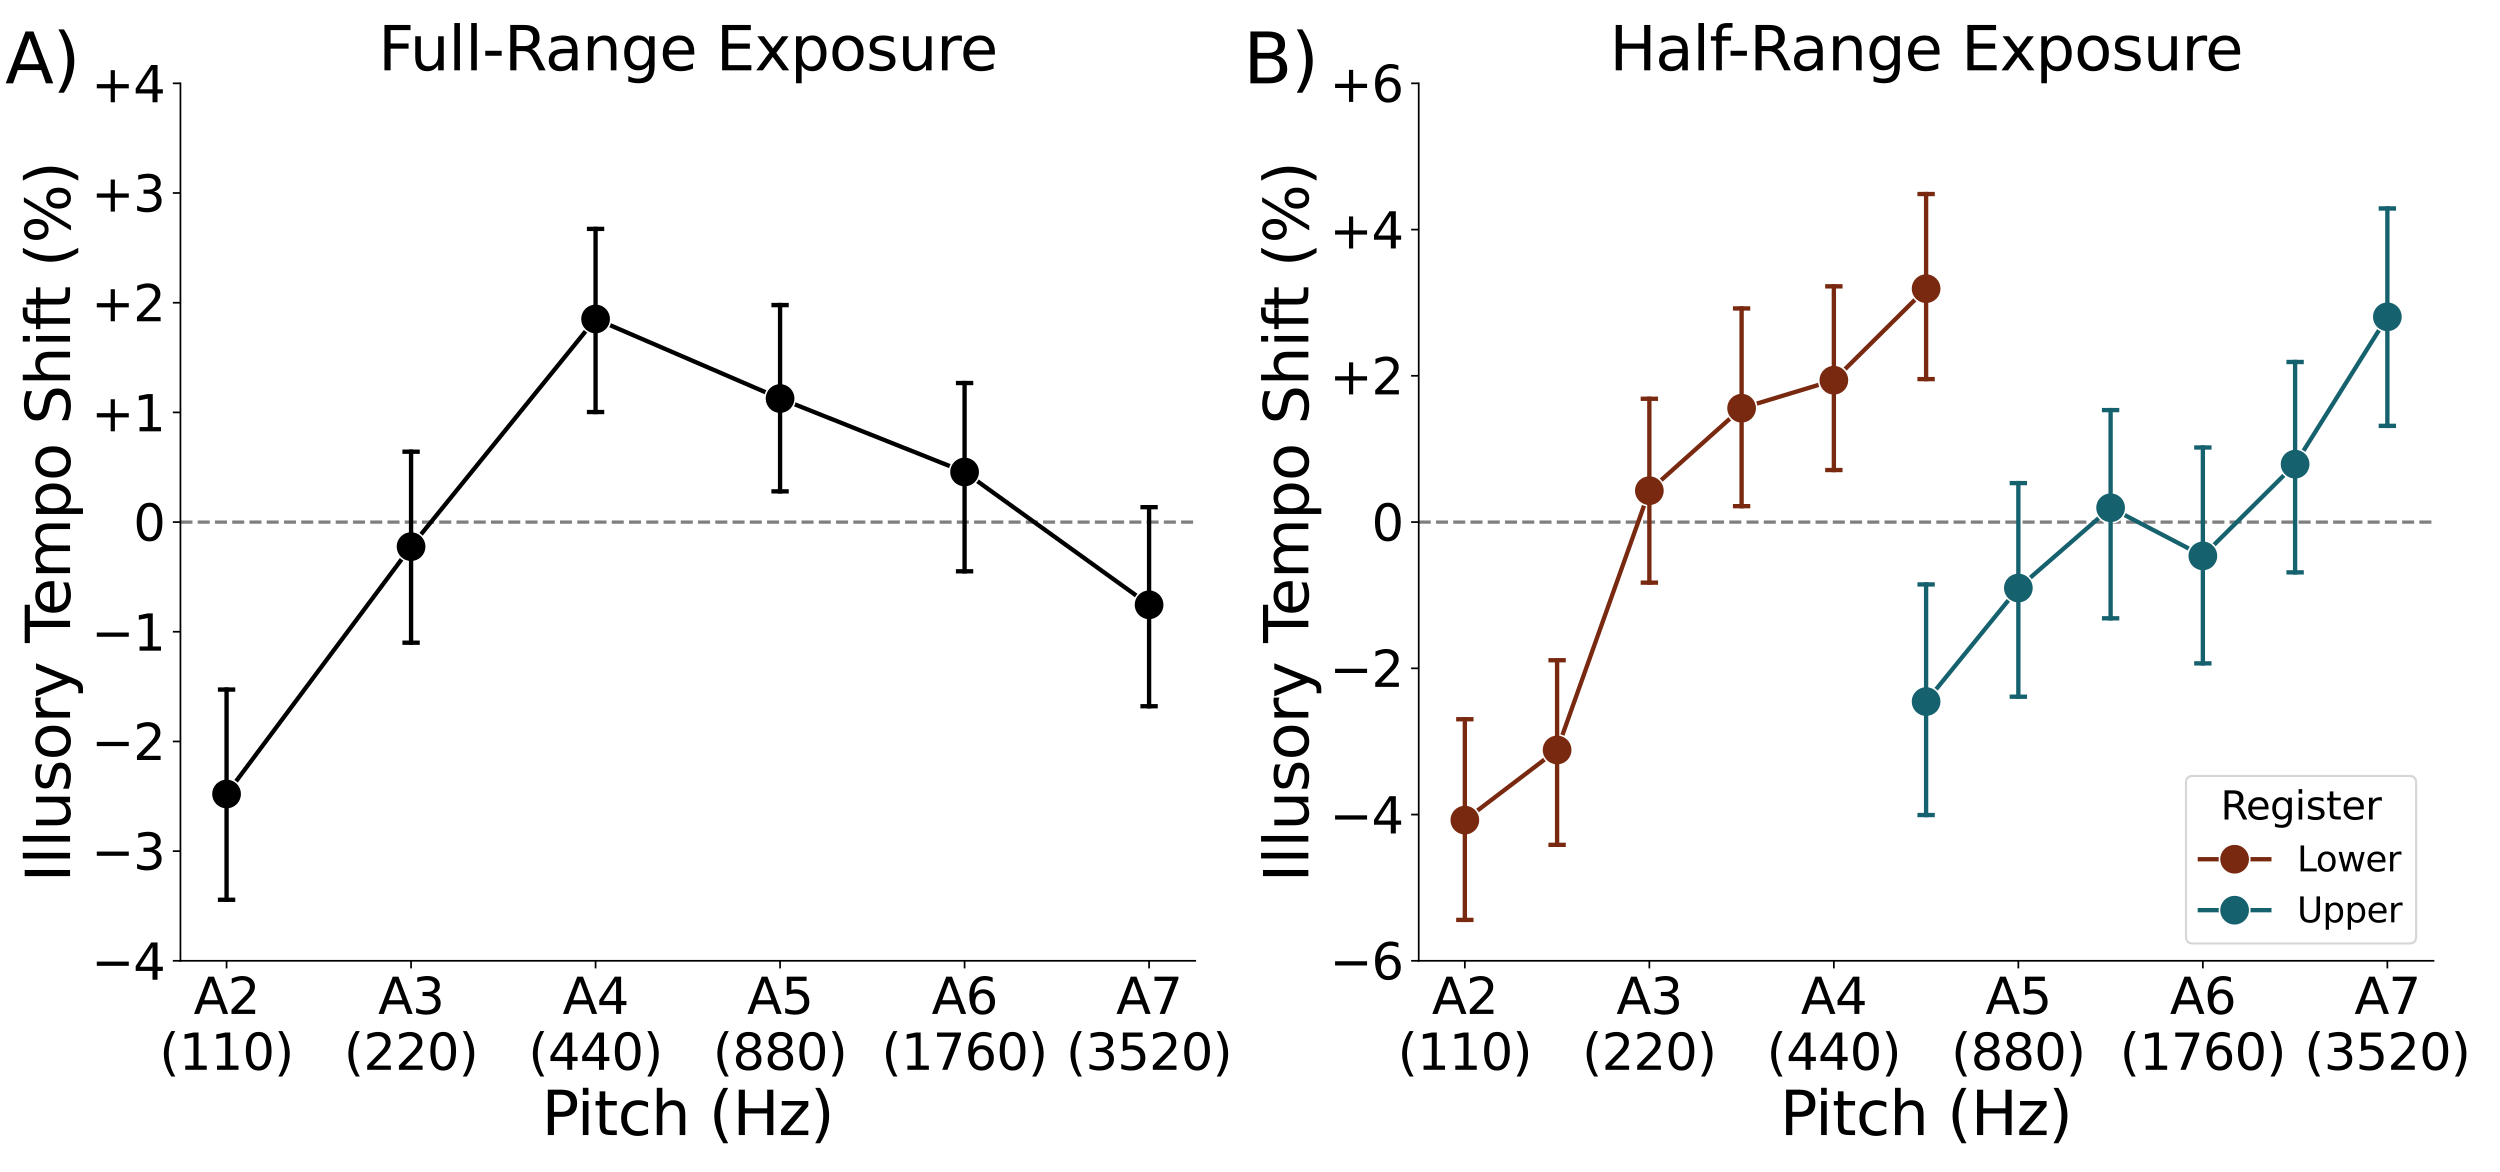 <?xml version="1.0" encoding="utf-8" standalone="no"?>
<!DOCTYPE svg PUBLIC "-//W3C//DTD SVG 1.1//EN"
  "http://www.w3.org/Graphics/SVG/1.1/DTD/svg11.dtd">
<svg xmlns:xlink="http://www.w3.org/1999/xlink" width="1152pt" height="540pt" viewBox="0 0 1152 540" xmlns="http://www.w3.org/2000/svg" version="1.1">
 <defs>
  <style type="text/css">*{stroke-linejoin: round; stroke-linecap: butt}</style>
 </defs>
 <g id="figure_1">
  <g id="patch_1">
   <path d="M 0 540 
L 1152 540 
L 1152 0 
L 0 0 
z
" style="fill: #ffffff"/>
  </g>
  <g id="axes_1">
   <g id="patch_2">
    <path d="M 83.147 442.744 
L 550.751 442.744 
L 550.751 38.4 
L 83.147 38.4 
z
" style="fill: #ffffff"/>
   </g>
   <g id="line2d_1">
    <path d="M 83.147 240.572 
L 550.751 240.572 
" clip-path="url(#p09d8bed362)" style="fill: none; stroke-dasharray: 5.55,2.4; stroke-dashoffset: 0; stroke: #000000; stroke-opacity: 0.5; stroke-width: 1.5"/>
   </g>
   <g id="matplotlib.axis_1">
    <g id="xtick_1">
     <g id="line2d_2">
      <defs>
       <path id="m16c28017d7" d="M 0 0 
L 0 3.5 
" style="stroke: #000000; stroke-width: 0.8"/>
      </defs>
      <g>
       <use xlink:href="#m16c28017d7" x="104.402" y="442.744" style="stroke: #000000; stroke-width: 0.8"/>
      </g>
     </g>
     <g id="text_1">
      <!-- A2 -->
      <g transform="translate(89.218 467.22) scale(0.23 -0.23)">
       <defs>
        <path id="DejaVuSans-41" d="M 2188 4044 
L 1331 1722 
L 3047 1722 
L 2188 4044 
z
M 1831 4666 
L 2547 4666 
L 4325 0 
L 3669 0 
L 3244 1197 
L 1141 1197 
L 716 0 
L 50 0 
L 1831 4666 
z
" transform="scale(0.016)"/>
        <path id="DejaVuSans-32" d="M 1228 531 
L 3431 531 
L 3431 0 
L 469 0 
L 469 531 
Q 828 903 1448 1529 
Q 2069 2156 2228 2338 
Q 2531 2678 2651 2914 
Q 2772 3150 2772 3378 
Q 2772 3750 2511 3984 
Q 2250 4219 1831 4219 
Q 1534 4219 1204 4116 
Q 875 4013 500 3803 
L 500 4441 
Q 881 4594 1212 4672 
Q 1544 4750 1819 4750 
Q 2544 4750 2975 4387 
Q 3406 4025 3406 3419 
Q 3406 3131 3298 2873 
Q 3191 2616 2906 2266 
Q 2828 2175 2409 1742 
Q 1991 1309 1228 531 
z
" transform="scale(0.016)"/>
       </defs>
       <use xlink:href="#DejaVuSans-41"/>
       <use xlink:href="#DejaVuSans-32" x="68.408"/>
      </g>
      <!-- (110) -->
      <g transform="translate(73.478 492.975) scale(0.23 -0.23)">
       <defs>
        <path id="DejaVuSans-28" d="M 1984 4856 
Q 1566 4138 1362 3434 
Q 1159 2731 1159 2009 
Q 1159 1288 1364 580 
Q 1569 -128 1984 -844 
L 1484 -844 
Q 1016 -109 783 600 
Q 550 1309 550 2009 
Q 550 2706 781 3412 
Q 1013 4119 1484 4856 
L 1984 4856 
z
" transform="scale(0.016)"/>
        <path id="DejaVuSans-31" d="M 794 531 
L 1825 531 
L 1825 4091 
L 703 3866 
L 703 4441 
L 1819 4666 
L 2450 4666 
L 2450 531 
L 3481 531 
L 3481 0 
L 794 0 
L 794 531 
z
" transform="scale(0.016)"/>
        <path id="DejaVuSans-30" d="M 2034 4250 
Q 1547 4250 1301 3770 
Q 1056 3291 1056 2328 
Q 1056 1369 1301 889 
Q 1547 409 2034 409 
Q 2525 409 2770 889 
Q 3016 1369 3016 2328 
Q 3016 3291 2770 3770 
Q 2525 4250 2034 4250 
z
M 2034 4750 
Q 2819 4750 3233 4129 
Q 3647 3509 3647 2328 
Q 3647 1150 3233 529 
Q 2819 -91 2034 -91 
Q 1250 -91 836 529 
Q 422 1150 422 2328 
Q 422 3509 836 4129 
Q 1250 4750 2034 4750 
z
" transform="scale(0.016)"/>
        <path id="DejaVuSans-29" d="M 513 4856 
L 1013 4856 
Q 1481 4119 1714 3412 
Q 1947 2706 1947 2009 
Q 1947 1309 1714 600 
Q 1481 -109 1013 -844 
L 513 -844 
Q 928 -128 1133 580 
Q 1338 1288 1338 2009 
Q 1338 2731 1133 3434 
Q 928 4138 513 4856 
z
" transform="scale(0.016)"/>
       </defs>
       <use xlink:href="#DejaVuSans-28"/>
       <use xlink:href="#DejaVuSans-31" x="39.014"/>
       <use xlink:href="#DejaVuSans-31" x="102.637"/>
       <use xlink:href="#DejaVuSans-30" x="166.26"/>
       <use xlink:href="#DejaVuSans-29" x="229.883"/>
      </g>
     </g>
    </g>
    <g id="xtick_2">
     <g id="line2d_3">
      <g>
       <use xlink:href="#m16c28017d7" x="189.421" y="442.744" style="stroke: #000000; stroke-width: 0.8"/>
      </g>
     </g>
     <g id="text_2">
      <!-- A3 -->
      <g transform="translate(174.237 467.22) scale(0.23 -0.23)">
       <defs>
        <path id="DejaVuSans-33" d="M 2597 2516 
Q 3050 2419 3304 2112 
Q 3559 1806 3559 1356 
Q 3559 666 3084 287 
Q 2609 -91 1734 -91 
Q 1441 -91 1130 -33 
Q 819 25 488 141 
L 488 750 
Q 750 597 1062 519 
Q 1375 441 1716 441 
Q 2309 441 2620 675 
Q 2931 909 2931 1356 
Q 2931 1769 2642 2001 
Q 2353 2234 1838 2234 
L 1294 2234 
L 1294 2753 
L 1863 2753 
Q 2328 2753 2575 2939 
Q 2822 3125 2822 3475 
Q 2822 3834 2567 4026 
Q 2313 4219 1838 4219 
Q 1578 4219 1281 4162 
Q 984 4106 628 3988 
L 628 4550 
Q 988 4650 1302 4700 
Q 1616 4750 1894 4750 
Q 2613 4750 3031 4423 
Q 3450 4097 3450 3541 
Q 3450 3153 3228 2886 
Q 3006 2619 2597 2516 
z
" transform="scale(0.016)"/>
       </defs>
       <use xlink:href="#DejaVuSans-41"/>
       <use xlink:href="#DejaVuSans-33" x="68.408"/>
      </g>
      <!-- (220) -->
      <g transform="translate(158.496 492.975) scale(0.23 -0.23)">
       <use xlink:href="#DejaVuSans-28"/>
       <use xlink:href="#DejaVuSans-32" x="39.014"/>
       <use xlink:href="#DejaVuSans-32" x="102.637"/>
       <use xlink:href="#DejaVuSans-30" x="166.26"/>
       <use xlink:href="#DejaVuSans-29" x="229.883"/>
      </g>
     </g>
    </g>
    <g id="xtick_3">
     <g id="line2d_4">
      <g>
       <use xlink:href="#m16c28017d7" x="274.44" y="442.744" style="stroke: #000000; stroke-width: 0.8"/>
      </g>
     </g>
     <g id="text_3">
      <!-- A4 -->
      <g transform="translate(259.256 467.22) scale(0.23 -0.23)">
       <defs>
        <path id="DejaVuSans-34" d="M 2419 4116 
L 825 1625 
L 2419 1625 
L 2419 4116 
z
M 2253 4666 
L 3047 4666 
L 3047 1625 
L 3713 1625 
L 3713 1100 
L 3047 1100 
L 3047 0 
L 2419 0 
L 2419 1100 
L 313 1100 
L 313 1709 
L 2253 4666 
z
" transform="scale(0.016)"/>
       </defs>
       <use xlink:href="#DejaVuSans-41"/>
       <use xlink:href="#DejaVuSans-34" x="68.408"/>
      </g>
      <!-- (440) -->
      <g transform="translate(243.515 492.975) scale(0.23 -0.23)">
       <use xlink:href="#DejaVuSans-28"/>
       <use xlink:href="#DejaVuSans-34" x="39.014"/>
       <use xlink:href="#DejaVuSans-34" x="102.637"/>
       <use xlink:href="#DejaVuSans-30" x="166.26"/>
       <use xlink:href="#DejaVuSans-29" x="229.883"/>
      </g>
     </g>
    </g>
    <g id="xtick_4">
     <g id="line2d_5">
      <g>
       <use xlink:href="#m16c28017d7" x="359.459" y="442.744" style="stroke: #000000; stroke-width: 0.8"/>
      </g>
     </g>
     <g id="text_4">
      <!-- A5 -->
      <g transform="translate(344.275 467.22) scale(0.23 -0.23)">
       <defs>
        <path id="DejaVuSans-35" d="M 691 4666 
L 3169 4666 
L 3169 4134 
L 1269 4134 
L 1269 2991 
Q 1406 3038 1543 3061 
Q 1681 3084 1819 3084 
Q 2600 3084 3056 2656 
Q 3513 2228 3513 1497 
Q 3513 744 3044 326 
Q 2575 -91 1722 -91 
Q 1428 -91 1123 -41 
Q 819 9 494 109 
L 494 744 
Q 775 591 1075 516 
Q 1375 441 1709 441 
Q 2250 441 2565 725 
Q 2881 1009 2881 1497 
Q 2881 1984 2565 2268 
Q 2250 2553 1709 2553 
Q 1456 2553 1204 2497 
Q 953 2441 691 2322 
L 691 4666 
z
" transform="scale(0.016)"/>
       </defs>
       <use xlink:href="#DejaVuSans-41"/>
       <use xlink:href="#DejaVuSans-35" x="68.408"/>
      </g>
      <!-- (880) -->
      <g transform="translate(328.534 492.975) scale(0.23 -0.23)">
       <defs>
        <path id="DejaVuSans-38" d="M 2034 2216 
Q 1584 2216 1326 1975 
Q 1069 1734 1069 1313 
Q 1069 891 1326 650 
Q 1584 409 2034 409 
Q 2484 409 2743 651 
Q 3003 894 3003 1313 
Q 3003 1734 2745 1975 
Q 2488 2216 2034 2216 
z
M 1403 2484 
Q 997 2584 770 2862 
Q 544 3141 544 3541 
Q 544 4100 942 4425 
Q 1341 4750 2034 4750 
Q 2731 4750 3128 4425 
Q 3525 4100 3525 3541 
Q 3525 3141 3298 2862 
Q 3072 2584 2669 2484 
Q 3125 2378 3379 2068 
Q 3634 1759 3634 1313 
Q 3634 634 3220 271 
Q 2806 -91 2034 -91 
Q 1263 -91 848 271 
Q 434 634 434 1313 
Q 434 1759 690 2068 
Q 947 2378 1403 2484 
z
M 1172 3481 
Q 1172 3119 1398 2916 
Q 1625 2713 2034 2713 
Q 2441 2713 2670 2916 
Q 2900 3119 2900 3481 
Q 2900 3844 2670 4047 
Q 2441 4250 2034 4250 
Q 1625 4250 1398 4047 
Q 1172 3844 1172 3481 
z
" transform="scale(0.016)"/>
       </defs>
       <use xlink:href="#DejaVuSans-28"/>
       <use xlink:href="#DejaVuSans-38" x="39.014"/>
       <use xlink:href="#DejaVuSans-38" x="102.637"/>
       <use xlink:href="#DejaVuSans-30" x="166.26"/>
       <use xlink:href="#DejaVuSans-29" x="229.883"/>
      </g>
     </g>
    </g>
    <g id="xtick_5">
     <g id="line2d_6">
      <g>
       <use xlink:href="#m16c28017d7" x="444.478" y="442.744" style="stroke: #000000; stroke-width: 0.8"/>
      </g>
     </g>
     <g id="text_5">
      <!-- A6 -->
      <g transform="translate(429.294 467.22) scale(0.23 -0.23)">
       <defs>
        <path id="DejaVuSans-36" d="M 2113 2584 
Q 1688 2584 1439 2293 
Q 1191 2003 1191 1497 
Q 1191 994 1439 701 
Q 1688 409 2113 409 
Q 2538 409 2786 701 
Q 3034 994 3034 1497 
Q 3034 2003 2786 2293 
Q 2538 2584 2113 2584 
z
M 3366 4563 
L 3366 3988 
Q 3128 4100 2886 4159 
Q 2644 4219 2406 4219 
Q 1781 4219 1451 3797 
Q 1122 3375 1075 2522 
Q 1259 2794 1537 2939 
Q 1816 3084 2150 3084 
Q 2853 3084 3261 2657 
Q 3669 2231 3669 1497 
Q 3669 778 3244 343 
Q 2819 -91 2113 -91 
Q 1303 -91 875 529 
Q 447 1150 447 2328 
Q 447 3434 972 4092 
Q 1497 4750 2381 4750 
Q 2619 4750 2861 4703 
Q 3103 4656 3366 4563 
z
" transform="scale(0.016)"/>
       </defs>
       <use xlink:href="#DejaVuSans-41"/>
       <use xlink:href="#DejaVuSans-36" x="68.408"/>
      </g>
      <!-- (1760) -->
      <g transform="translate(406.236 492.975) scale(0.23 -0.23)">
       <defs>
        <path id="DejaVuSans-37" d="M 525 4666 
L 3525 4666 
L 3525 4397 
L 1831 0 
L 1172 0 
L 2766 4134 
L 525 4134 
L 525 4666 
z
" transform="scale(0.016)"/>
       </defs>
       <use xlink:href="#DejaVuSans-28"/>
       <use xlink:href="#DejaVuSans-31" x="39.014"/>
       <use xlink:href="#DejaVuSans-37" x="102.637"/>
       <use xlink:href="#DejaVuSans-36" x="166.26"/>
       <use xlink:href="#DejaVuSans-30" x="229.883"/>
       <use xlink:href="#DejaVuSans-29" x="293.506"/>
      </g>
     </g>
    </g>
    <g id="xtick_6">
     <g id="line2d_7">
      <g>
       <use xlink:href="#m16c28017d7" x="529.497" y="442.744" style="stroke: #000000; stroke-width: 0.8"/>
      </g>
     </g>
     <g id="text_6">
      <!-- A7 -->
      <g transform="translate(514.313 467.22) scale(0.23 -0.23)">
       <use xlink:href="#DejaVuSans-41"/>
       <use xlink:href="#DejaVuSans-37" x="68.408"/>
      </g>
      <!-- (3520) -->
      <g transform="translate(491.255 492.975) scale(0.23 -0.23)">
       <use xlink:href="#DejaVuSans-28"/>
       <use xlink:href="#DejaVuSans-33" x="39.014"/>
       <use xlink:href="#DejaVuSans-35" x="102.637"/>
       <use xlink:href="#DejaVuSans-32" x="166.26"/>
       <use xlink:href="#DejaVuSans-30" x="229.883"/>
       <use xlink:href="#DejaVuSans-29" x="293.506"/>
      </g>
     </g>
    </g>
    <g id="text_7">
     <!-- Pitch (Hz) -->
     <g transform="translate(249.624 523.034) scale(0.28 -0.28)">
      <defs>
       <path id="DejaVuSans-50" d="M 1259 4147 
L 1259 2394 
L 2053 2394 
Q 2494 2394 2734 2622 
Q 2975 2850 2975 3272 
Q 2975 3691 2734 3919 
Q 2494 4147 2053 4147 
L 1259 4147 
z
M 628 4666 
L 2053 4666 
Q 2838 4666 3239 4311 
Q 3641 3956 3641 3272 
Q 3641 2581 3239 2228 
Q 2838 1875 2053 1875 
L 1259 1875 
L 1259 0 
L 628 0 
L 628 4666 
z
" transform="scale(0.016)"/>
       <path id="DejaVuSans-69" d="M 603 3500 
L 1178 3500 
L 1178 0 
L 603 0 
L 603 3500 
z
M 603 4863 
L 1178 4863 
L 1178 4134 
L 603 4134 
L 603 4863 
z
" transform="scale(0.016)"/>
       <path id="DejaVuSans-74" d="M 1172 4494 
L 1172 3500 
L 2356 3500 
L 2356 3053 
L 1172 3053 
L 1172 1153 
Q 1172 725 1289 603 
Q 1406 481 1766 481 
L 2356 481 
L 2356 0 
L 1766 0 
Q 1100 0 847 248 
Q 594 497 594 1153 
L 594 3053 
L 172 3053 
L 172 3500 
L 594 3500 
L 594 4494 
L 1172 4494 
z
" transform="scale(0.016)"/>
       <path id="DejaVuSans-63" d="M 3122 3366 
L 3122 2828 
Q 2878 2963 2633 3030 
Q 2388 3097 2138 3097 
Q 1578 3097 1268 2742 
Q 959 2388 959 1747 
Q 959 1106 1268 751 
Q 1578 397 2138 397 
Q 2388 397 2633 464 
Q 2878 531 3122 666 
L 3122 134 
Q 2881 22 2623 -34 
Q 2366 -91 2075 -91 
Q 1284 -91 818 406 
Q 353 903 353 1747 
Q 353 2603 823 3093 
Q 1294 3584 2113 3584 
Q 2378 3584 2631 3529 
Q 2884 3475 3122 3366 
z
" transform="scale(0.016)"/>
       <path id="DejaVuSans-68" d="M 3513 2113 
L 3513 0 
L 2938 0 
L 2938 2094 
Q 2938 2591 2744 2837 
Q 2550 3084 2163 3084 
Q 1697 3084 1428 2787 
Q 1159 2491 1159 1978 
L 1159 0 
L 581 0 
L 581 4863 
L 1159 4863 
L 1159 2956 
Q 1366 3272 1645 3428 
Q 1925 3584 2291 3584 
Q 2894 3584 3203 3211 
Q 3513 2838 3513 2113 
z
" transform="scale(0.016)"/>
       <path id="DejaVuSans-20" transform="scale(0.016)"/>
       <path id="DejaVuSans-48" d="M 628 4666 
L 1259 4666 
L 1259 2753 
L 3553 2753 
L 3553 4666 
L 4184 4666 
L 4184 0 
L 3553 0 
L 3553 2222 
L 1259 2222 
L 1259 0 
L 628 0 
L 628 4666 
z
" transform="scale(0.016)"/>
       <path id="DejaVuSans-7a" d="M 353 3500 
L 3084 3500 
L 3084 2975 
L 922 459 
L 3084 459 
L 3084 0 
L 275 0 
L 275 525 
L 2438 3041 
L 353 3041 
L 353 3500 
z
" transform="scale(0.016)"/>
      </defs>
      <use xlink:href="#DejaVuSans-50"/>
      <use xlink:href="#DejaVuSans-69" x="58.053"/>
      <use xlink:href="#DejaVuSans-74" x="85.836"/>
      <use xlink:href="#DejaVuSans-63" x="125.045"/>
      <use xlink:href="#DejaVuSans-68" x="180.025"/>
      <use xlink:href="#DejaVuSans-20" x="243.404"/>
      <use xlink:href="#DejaVuSans-28" x="275.191"/>
      <use xlink:href="#DejaVuSans-48" x="314.205"/>
      <use xlink:href="#DejaVuSans-7a" x="389.4"/>
      <use xlink:href="#DejaVuSans-29" x="441.891"/>
     </g>
    </g>
   </g>
   <g id="matplotlib.axis_2">
    <g id="ytick_1">
     <g id="line2d_8">
      <defs>
       <path id="m46fb94f77c" d="M 0 0 
L -3.5 0 
" style="stroke: #000000; stroke-width: 0.8"/>
      </defs>
      <g>
       <use xlink:href="#m46fb94f77c" x="83.147" y="442.744" style="stroke: #000000; stroke-width: 0.8"/>
      </g>
     </g>
     <g id="text_8">
      <!-- $-4$ -->
      <g transform="translate(42.107 451.482) scale(0.23 -0.23)">
       <defs>
        <path id="DejaVuSans-2212" d="M 678 2272 
L 4684 2272 
L 4684 1741 
L 678 1741 
L 678 2272 
z
" transform="scale(0.016)"/>
       </defs>
       <use xlink:href="#DejaVuSans-2212" transform="translate(0 0.094)"/>
       <use xlink:href="#DejaVuSans-34" transform="translate(83.789 0.094)"/>
      </g>
     </g>
    </g>
    <g id="ytick_2">
     <g id="line2d_9">
      <g>
       <use xlink:href="#m46fb94f77c" x="83.147" y="392.201" style="stroke: #000000; stroke-width: 0.8"/>
      </g>
     </g>
     <g id="text_9">
      <!-- $-3$ -->
      <g transform="translate(42.107 400.939) scale(0.23 -0.23)">
       <use xlink:href="#DejaVuSans-2212" transform="translate(0 0.781)"/>
       <use xlink:href="#DejaVuSans-33" transform="translate(83.789 0.781)"/>
      </g>
     </g>
    </g>
    <g id="ytick_3">
     <g id="line2d_10">
      <g>
       <use xlink:href="#m46fb94f77c" x="83.147" y="341.658" style="stroke: #000000; stroke-width: 0.8"/>
      </g>
     </g>
     <g id="text_10">
      <!-- $-2$ -->
      <g transform="translate(42.107 350.396) scale(0.23 -0.23)">
       <use xlink:href="#DejaVuSans-2212" transform="translate(0 0.781)"/>
       <use xlink:href="#DejaVuSans-32" transform="translate(83.789 0.781)"/>
      </g>
     </g>
    </g>
    <g id="ytick_4">
     <g id="line2d_11">
      <g>
       <use xlink:href="#m46fb94f77c" x="83.147" y="291.115" style="stroke: #000000; stroke-width: 0.8"/>
      </g>
     </g>
     <g id="text_11">
      <!-- $-1$ -->
      <g transform="translate(42.107 299.853) scale(0.23 -0.23)">
       <use xlink:href="#DejaVuSans-2212" transform="translate(0 0.094)"/>
       <use xlink:href="#DejaVuSans-31" transform="translate(83.789 0.094)"/>
      </g>
     </g>
    </g>
    <g id="ytick_5">
     <g id="line2d_12">
      <g>
       <use xlink:href="#m46fb94f77c" x="83.147" y="240.572" style="stroke: #000000; stroke-width: 0.8"/>
      </g>
     </g>
     <g id="text_12">
      <!-- $0$ -->
      <g transform="translate(61.427 249.31) scale(0.23 -0.23)">
       <use xlink:href="#DejaVuSans-30" transform="translate(0 0.781)"/>
      </g>
     </g>
    </g>
    <g id="ytick_6">
     <g id="line2d_13">
      <g>
       <use xlink:href="#m46fb94f77c" x="83.147" y="190.029" style="stroke: #000000; stroke-width: 0.8"/>
      </g>
     </g>
     <g id="text_13">
      <!-- $+1$ -->
      <g transform="translate(42.107 198.767) scale(0.23 -0.23)">
       <defs>
        <path id="DejaVuSans-2b" d="M 2944 4013 
L 2944 2272 
L 4684 2272 
L 4684 1741 
L 2944 1741 
L 2944 0 
L 2419 0 
L 2419 1741 
L 678 1741 
L 678 2272 
L 2419 2272 
L 2419 4013 
L 2944 4013 
z
" transform="scale(0.016)"/>
       </defs>
       <use xlink:href="#DejaVuSans-2b" transform="translate(0 0.094)"/>
       <use xlink:href="#DejaVuSans-31" transform="translate(83.789 0.094)"/>
      </g>
     </g>
    </g>
    <g id="ytick_7">
     <g id="line2d_14">
      <g>
       <use xlink:href="#m46fb94f77c" x="83.147" y="139.486" style="stroke: #000000; stroke-width: 0.8"/>
      </g>
     </g>
     <g id="text_14">
      <!-- $+2$ -->
      <g transform="translate(42.107 148.224) scale(0.23 -0.23)">
       <use xlink:href="#DejaVuSans-2b" transform="translate(0 0.781)"/>
       <use xlink:href="#DejaVuSans-32" transform="translate(83.789 0.781)"/>
      </g>
     </g>
    </g>
    <g id="ytick_8">
     <g id="line2d_15">
      <g>
       <use xlink:href="#m46fb94f77c" x="83.147" y="88.943" style="stroke: #000000; stroke-width: 0.8"/>
      </g>
     </g>
     <g id="text_15">
      <!-- $+3$ -->
      <g transform="translate(42.107 97.681) scale(0.23 -0.23)">
       <use xlink:href="#DejaVuSans-2b" transform="translate(0 0.781)"/>
       <use xlink:href="#DejaVuSans-33" transform="translate(83.789 0.781)"/>
      </g>
     </g>
    </g>
    <g id="ytick_9">
     <g id="line2d_16">
      <g>
       <use xlink:href="#m46fb94f77c" x="83.147" y="38.4" style="stroke: #000000; stroke-width: 0.8"/>
      </g>
     </g>
     <g id="text_16">
      <!-- $+4$ -->
      <g transform="translate(42.107 47.138) scale(0.23 -0.23)">
       <use xlink:href="#DejaVuSans-2b" transform="translate(0 0.094)"/>
       <use xlink:href="#DejaVuSans-34" transform="translate(83.789 0.094)"/>
      </g>
     </g>
    </g>
    <g id="text_17">
     <!-- Illusory Tempo Shift (%) -->
     <g transform="translate(32.284 406.527) rotate(-90) scale(0.28 -0.28)">
      <defs>
       <path id="DejaVuSans-49" d="M 628 4666 
L 1259 4666 
L 1259 0 
L 628 0 
L 628 4666 
z
" transform="scale(0.016)"/>
       <path id="DejaVuSans-6c" d="M 603 4863 
L 1178 4863 
L 1178 0 
L 603 0 
L 603 4863 
z
" transform="scale(0.016)"/>
       <path id="DejaVuSans-75" d="M 544 1381 
L 544 3500 
L 1119 3500 
L 1119 1403 
Q 1119 906 1312 657 
Q 1506 409 1894 409 
Q 2359 409 2629 706 
Q 2900 1003 2900 1516 
L 2900 3500 
L 3475 3500 
L 3475 0 
L 2900 0 
L 2900 538 
Q 2691 219 2414 64 
Q 2138 -91 1772 -91 
Q 1169 -91 856 284 
Q 544 659 544 1381 
z
M 1991 3584 
L 1991 3584 
z
" transform="scale(0.016)"/>
       <path id="DejaVuSans-73" d="M 2834 3397 
L 2834 2853 
Q 2591 2978 2328 3040 
Q 2066 3103 1784 3103 
Q 1356 3103 1142 2972 
Q 928 2841 928 2578 
Q 928 2378 1081 2264 
Q 1234 2150 1697 2047 
L 1894 2003 
Q 2506 1872 2764 1633 
Q 3022 1394 3022 966 
Q 3022 478 2636 193 
Q 2250 -91 1575 -91 
Q 1294 -91 989 -36 
Q 684 19 347 128 
L 347 722 
Q 666 556 975 473 
Q 1284 391 1588 391 
Q 1994 391 2212 530 
Q 2431 669 2431 922 
Q 2431 1156 2273 1281 
Q 2116 1406 1581 1522 
L 1381 1569 
Q 847 1681 609 1914 
Q 372 2147 372 2553 
Q 372 3047 722 3315 
Q 1072 3584 1716 3584 
Q 2034 3584 2315 3537 
Q 2597 3491 2834 3397 
z
" transform="scale(0.016)"/>
       <path id="DejaVuSans-6f" d="M 1959 3097 
Q 1497 3097 1228 2736 
Q 959 2375 959 1747 
Q 959 1119 1226 758 
Q 1494 397 1959 397 
Q 2419 397 2687 759 
Q 2956 1122 2956 1747 
Q 2956 2369 2687 2733 
Q 2419 3097 1959 3097 
z
M 1959 3584 
Q 2709 3584 3137 3096 
Q 3566 2609 3566 1747 
Q 3566 888 3137 398 
Q 2709 -91 1959 -91 
Q 1206 -91 779 398 
Q 353 888 353 1747 
Q 353 2609 779 3096 
Q 1206 3584 1959 3584 
z
" transform="scale(0.016)"/>
       <path id="DejaVuSans-72" d="M 2631 2963 
Q 2534 3019 2420 3045 
Q 2306 3072 2169 3072 
Q 1681 3072 1420 2755 
Q 1159 2438 1159 1844 
L 1159 0 
L 581 0 
L 581 3500 
L 1159 3500 
L 1159 2956 
Q 1341 3275 1631 3429 
Q 1922 3584 2338 3584 
Q 2397 3584 2469 3576 
Q 2541 3569 2628 3553 
L 2631 2963 
z
" transform="scale(0.016)"/>
       <path id="DejaVuSans-79" d="M 2059 -325 
Q 1816 -950 1584 -1140 
Q 1353 -1331 966 -1331 
L 506 -1331 
L 506 -850 
L 844 -850 
Q 1081 -850 1212 -737 
Q 1344 -625 1503 -206 
L 1606 56 
L 191 3500 
L 800 3500 
L 1894 763 
L 2988 3500 
L 3597 3500 
L 2059 -325 
z
" transform="scale(0.016)"/>
       <path id="DejaVuSans-54" d="M -19 4666 
L 3928 4666 
L 3928 4134 
L 2272 4134 
L 2272 0 
L 1638 0 
L 1638 4134 
L -19 4134 
L -19 4666 
z
" transform="scale(0.016)"/>
       <path id="DejaVuSans-65" d="M 3597 1894 
L 3597 1613 
L 953 1613 
Q 991 1019 1311 708 
Q 1631 397 2203 397 
Q 2534 397 2845 478 
Q 3156 559 3463 722 
L 3463 178 
Q 3153 47 2828 -22 
Q 2503 -91 2169 -91 
Q 1331 -91 842 396 
Q 353 884 353 1716 
Q 353 2575 817 3079 
Q 1281 3584 2069 3584 
Q 2775 3584 3186 3129 
Q 3597 2675 3597 1894 
z
M 3022 2063 
Q 3016 2534 2758 2815 
Q 2500 3097 2075 3097 
Q 1594 3097 1305 2825 
Q 1016 2553 972 2059 
L 3022 2063 
z
" transform="scale(0.016)"/>
       <path id="DejaVuSans-6d" d="M 3328 2828 
Q 3544 3216 3844 3400 
Q 4144 3584 4550 3584 
Q 5097 3584 5394 3201 
Q 5691 2819 5691 2113 
L 5691 0 
L 5113 0 
L 5113 2094 
Q 5113 2597 4934 2840 
Q 4756 3084 4391 3084 
Q 3944 3084 3684 2787 
Q 3425 2491 3425 1978 
L 3425 0 
L 2847 0 
L 2847 2094 
Q 2847 2600 2669 2842 
Q 2491 3084 2119 3084 
Q 1678 3084 1418 2786 
Q 1159 2488 1159 1978 
L 1159 0 
L 581 0 
L 581 3500 
L 1159 3500 
L 1159 2956 
Q 1356 3278 1631 3431 
Q 1906 3584 2284 3584 
Q 2666 3584 2933 3390 
Q 3200 3197 3328 2828 
z
" transform="scale(0.016)"/>
       <path id="DejaVuSans-70" d="M 1159 525 
L 1159 -1331 
L 581 -1331 
L 581 3500 
L 1159 3500 
L 1159 2969 
Q 1341 3281 1617 3432 
Q 1894 3584 2278 3584 
Q 2916 3584 3314 3078 
Q 3713 2572 3713 1747 
Q 3713 922 3314 415 
Q 2916 -91 2278 -91 
Q 1894 -91 1617 61 
Q 1341 213 1159 525 
z
M 3116 1747 
Q 3116 2381 2855 2742 
Q 2594 3103 2138 3103 
Q 1681 3103 1420 2742 
Q 1159 2381 1159 1747 
Q 1159 1113 1420 752 
Q 1681 391 2138 391 
Q 2594 391 2855 752 
Q 3116 1113 3116 1747 
z
" transform="scale(0.016)"/>
       <path id="DejaVuSans-53" d="M 3425 4513 
L 3425 3897 
Q 3066 4069 2747 4153 
Q 2428 4238 2131 4238 
Q 1616 4238 1336 4038 
Q 1056 3838 1056 3469 
Q 1056 3159 1242 3001 
Q 1428 2844 1947 2747 
L 2328 2669 
Q 3034 2534 3370 2195 
Q 3706 1856 3706 1288 
Q 3706 609 3251 259 
Q 2797 -91 1919 -91 
Q 1588 -91 1214 -16 
Q 841 59 441 206 
L 441 856 
Q 825 641 1194 531 
Q 1563 422 1919 422 
Q 2459 422 2753 634 
Q 3047 847 3047 1241 
Q 3047 1584 2836 1778 
Q 2625 1972 2144 2069 
L 1759 2144 
Q 1053 2284 737 2584 
Q 422 2884 422 3419 
Q 422 4038 858 4394 
Q 1294 4750 2059 4750 
Q 2388 4750 2728 4690 
Q 3069 4631 3425 4513 
z
" transform="scale(0.016)"/>
       <path id="DejaVuSans-66" d="M 2375 4863 
L 2375 4384 
L 1825 4384 
Q 1516 4384 1395 4259 
Q 1275 4134 1275 3809 
L 1275 3500 
L 2222 3500 
L 2222 3053 
L 1275 3053 
L 1275 0 
L 697 0 
L 697 3053 
L 147 3053 
L 147 3500 
L 697 3500 
L 697 3744 
Q 697 4328 969 4595 
Q 1241 4863 1831 4863 
L 2375 4863 
z
" transform="scale(0.016)"/>
       <path id="DejaVuSans-25" d="M 4653 2053 
Q 4381 2053 4226 1822 
Q 4072 1591 4072 1178 
Q 4072 772 4226 539 
Q 4381 306 4653 306 
Q 4919 306 5073 539 
Q 5228 772 5228 1178 
Q 5228 1588 5073 1820 
Q 4919 2053 4653 2053 
z
M 4653 2450 
Q 5147 2450 5437 2106 
Q 5728 1763 5728 1178 
Q 5728 594 5436 251 
Q 5144 -91 4653 -91 
Q 4153 -91 3862 251 
Q 3572 594 3572 1178 
Q 3572 1766 3864 2108 
Q 4156 2450 4653 2450 
z
M 1428 4353 
Q 1159 4353 1004 4120 
Q 850 3888 850 3481 
Q 850 3069 1003 2837 
Q 1156 2606 1428 2606 
Q 1700 2606 1854 2837 
Q 2009 3069 2009 3481 
Q 2009 3884 1853 4118 
Q 1697 4353 1428 4353 
z
M 4250 4750 
L 4750 4750 
L 1831 -91 
L 1331 -91 
L 4250 4750 
z
M 1428 4750 
Q 1922 4750 2215 4408 
Q 2509 4066 2509 3481 
Q 2509 2891 2217 2550 
Q 1925 2209 1428 2209 
Q 931 2209 642 2551 
Q 353 2894 353 3481 
Q 353 4063 643 4406 
Q 934 4750 1428 4750 
z
" transform="scale(0.016)"/>
      </defs>
      <use xlink:href="#DejaVuSans-49"/>
      <use xlink:href="#DejaVuSans-6c" x="29.492"/>
      <use xlink:href="#DejaVuSans-6c" x="57.275"/>
      <use xlink:href="#DejaVuSans-75" x="85.059"/>
      <use xlink:href="#DejaVuSans-73" x="148.438"/>
      <use xlink:href="#DejaVuSans-6f" x="200.537"/>
      <use xlink:href="#DejaVuSans-72" x="261.719"/>
      <use xlink:href="#DejaVuSans-79" x="302.832"/>
      <use xlink:href="#DejaVuSans-20" x="362.012"/>
      <use xlink:href="#DejaVuSans-54" x="393.799"/>
      <use xlink:href="#DejaVuSans-65" x="437.883"/>
      <use xlink:href="#DejaVuSans-6d" x="499.406"/>
      <use xlink:href="#DejaVuSans-70" x="596.818"/>
      <use xlink:href="#DejaVuSans-6f" x="660.295"/>
      <use xlink:href="#DejaVuSans-20" x="721.477"/>
      <use xlink:href="#DejaVuSans-53" x="753.264"/>
      <use xlink:href="#DejaVuSans-68" x="816.74"/>
      <use xlink:href="#DejaVuSans-69" x="880.119"/>
      <use xlink:href="#DejaVuSans-66" x="907.902"/>
      <use xlink:href="#DejaVuSans-74" x="941.357"/>
      <use xlink:href="#DejaVuSans-20" x="980.566"/>
      <use xlink:href="#DejaVuSans-28" x="1012.354"/>
      <use xlink:href="#DejaVuSans-25" x="1051.367"/>
      <use xlink:href="#DejaVuSans-29" x="1146.387"/>
     </g>
    </g>
   </g>
   <g id="line2d_17">
    <path d="M 104.402 365.873 
L 189.421 251.887 
L 274.44 146.98 
L 359.459 183.637 
L 444.478 217.495 
L 529.497 278.694 
" clip-path="url(#p09d8bed362)" style="fill: none; stroke: #000000; stroke-width: 2; stroke-linecap: square"/>
    <defs>
     <path id="m4a658fca9d" d="M 0 7 
C 1.856 7 3.637 6.262 4.95 4.95 
C 6.262 3.637 7 1.856 7 0 
C 7 -1.856 6.262 -3.637 4.95 -4.95 
C 3.637 -6.262 1.856 -7 0 -7 
C -1.856 -7 -3.637 -6.262 -4.95 -4.95 
C -6.262 -3.637 -7 -1.856 -7 0 
C -7 1.856 -6.262 3.637 -4.95 4.95 
C -3.637 6.262 -1.856 7 0 7 
z
" style="stroke: #ffffff; stroke-width: 0.75"/>
    </defs>
    <g clip-path="url(#p09d8bed362)">
     <use xlink:href="#m4a658fca9d" x="104.402" y="365.873" style="stroke: #ffffff; stroke-width: 0.75"/>
     <use xlink:href="#m4a658fca9d" x="189.421" y="251.887" style="stroke: #ffffff; stroke-width: 0.75"/>
     <use xlink:href="#m4a658fca9d" x="274.44" y="146.98" style="stroke: #ffffff; stroke-width: 0.75"/>
     <use xlink:href="#m4a658fca9d" x="359.459" y="183.637" style="stroke: #ffffff; stroke-width: 0.75"/>
     <use xlink:href="#m4a658fca9d" x="444.478" y="217.495" style="stroke: #ffffff; stroke-width: 0.75"/>
     <use xlink:href="#m4a658fca9d" x="529.497" y="278.694" style="stroke: #ffffff; stroke-width: 0.75"/>
    </g>
   </g>
   <g id="LineCollection_1">
    <path d="M 104.402 414.613 
L 104.402 317.749 
" clip-path="url(#p09d8bed362)" style="fill: none; stroke: #000000; stroke-width: 2; stroke-linecap: square"/>
    <path d="M 189.421 296.145 
L 189.421 208.154 
" clip-path="url(#p09d8bed362)" style="fill: none; stroke: #000000; stroke-width: 2; stroke-linecap: square"/>
    <path d="M 274.44 189.877 
L 274.44 105.465 
" clip-path="url(#p09d8bed362)" style="fill: none; stroke: #000000; stroke-width: 2; stroke-linecap: square"/>
    <path d="M 359.459 226.424 
L 359.459 140.575 
" clip-path="url(#p09d8bed362)" style="fill: none; stroke: #000000; stroke-width: 2; stroke-linecap: square"/>
    <path d="M 444.478 263.254 
L 444.478 176.505 
" clip-path="url(#p09d8bed362)" style="fill: none; stroke: #000000; stroke-width: 2; stroke-linecap: square"/>
    <path d="M 529.497 325.429 
L 529.497 233.706 
" clip-path="url(#p09d8bed362)" style="fill: none; stroke: #000000; stroke-width: 2; stroke-linecap: square"/>
   </g>
   <g id="line2d_18">
    <defs>
     <path id="mbcec6bb74d" d="M 4 0 
L -4 -0 
" style="stroke: #000000; stroke-width: 2"/>
    </defs>
    <g clip-path="url(#p09d8bed362)">
     <use xlink:href="#mbcec6bb74d" x="104.402" y="414.613" style="stroke: #000000; stroke-width: 2"/>
     <use xlink:href="#mbcec6bb74d" x="189.421" y="296.145" style="stroke: #000000; stroke-width: 2"/>
     <use xlink:href="#mbcec6bb74d" x="274.44" y="189.877" style="stroke: #000000; stroke-width: 2"/>
     <use xlink:href="#mbcec6bb74d" x="359.459" y="226.424" style="stroke: #000000; stroke-width: 2"/>
     <use xlink:href="#mbcec6bb74d" x="444.478" y="263.254" style="stroke: #000000; stroke-width: 2"/>
     <use xlink:href="#mbcec6bb74d" x="529.497" y="325.429" style="stroke: #000000; stroke-width: 2"/>
    </g>
   </g>
   <g id="line2d_19">
    <g clip-path="url(#p09d8bed362)">
     <use xlink:href="#mbcec6bb74d" x="104.402" y="317.749" style="stroke: #000000; stroke-width: 2"/>
     <use xlink:href="#mbcec6bb74d" x="189.421" y="208.154" style="stroke: #000000; stroke-width: 2"/>
     <use xlink:href="#mbcec6bb74d" x="274.44" y="105.465" style="stroke: #000000; stroke-width: 2"/>
     <use xlink:href="#mbcec6bb74d" x="359.459" y="140.575" style="stroke: #000000; stroke-width: 2"/>
     <use xlink:href="#mbcec6bb74d" x="444.478" y="176.505" style="stroke: #000000; stroke-width: 2"/>
     <use xlink:href="#mbcec6bb74d" x="529.497" y="233.706" style="stroke: #000000; stroke-width: 2"/>
    </g>
   </g>
   <g id="line2d_20"/>
   <g id="patch_3">
    <path d="M 83.147 442.744 
L 83.147 38.4 
" style="fill: none; stroke: #000000; stroke-width: 0.8; stroke-linejoin: miter; stroke-linecap: square"/>
   </g>
   <g id="patch_4">
    <path d="M 83.147 442.744 
L 550.751 442.744 
" style="fill: none; stroke: #000000; stroke-width: 0.8; stroke-linejoin: miter; stroke-linecap: square"/>
   </g>
   <g id="text_18">
    <!-- A) -->
    <g transform="translate(2.379 38.4) scale(0.32 -0.32)">
     <use xlink:href="#DejaVuSans-41"/>
     <use xlink:href="#DejaVuSans-29" x="68.408"/>
    </g>
   </g>
   <g id="text_19">
    <!-- Full-Range Exposure -->
    <g transform="translate(174.342 32.4) scale(0.28 -0.28)">
     <defs>
      <path id="DejaVuSans-46" d="M 628 4666 
L 3309 4666 
L 3309 4134 
L 1259 4134 
L 1259 2759 
L 3109 2759 
L 3109 2228 
L 1259 2228 
L 1259 0 
L 628 0 
L 628 4666 
z
" transform="scale(0.016)"/>
      <path id="DejaVuSans-2d" d="M 313 2009 
L 1997 2009 
L 1997 1497 
L 313 1497 
L 313 2009 
z
" transform="scale(0.016)"/>
      <path id="DejaVuSans-52" d="M 2841 2188 
Q 3044 2119 3236 1894 
Q 3428 1669 3622 1275 
L 4263 0 
L 3584 0 
L 2988 1197 
Q 2756 1666 2539 1819 
Q 2322 1972 1947 1972 
L 1259 1972 
L 1259 0 
L 628 0 
L 628 4666 
L 2053 4666 
Q 2853 4666 3247 4331 
Q 3641 3997 3641 3322 
Q 3641 2881 3436 2590 
Q 3231 2300 2841 2188 
z
M 1259 4147 
L 1259 2491 
L 2053 2491 
Q 2509 2491 2742 2702 
Q 2975 2913 2975 3322 
Q 2975 3731 2742 3939 
Q 2509 4147 2053 4147 
L 1259 4147 
z
" transform="scale(0.016)"/>
      <path id="DejaVuSans-61" d="M 2194 1759 
Q 1497 1759 1228 1600 
Q 959 1441 959 1056 
Q 959 750 1161 570 
Q 1363 391 1709 391 
Q 2188 391 2477 730 
Q 2766 1069 2766 1631 
L 2766 1759 
L 2194 1759 
z
M 3341 1997 
L 3341 0 
L 2766 0 
L 2766 531 
Q 2569 213 2275 61 
Q 1981 -91 1556 -91 
Q 1019 -91 701 211 
Q 384 513 384 1019 
Q 384 1609 779 1909 
Q 1175 2209 1959 2209 
L 2766 2209 
L 2766 2266 
Q 2766 2663 2505 2880 
Q 2244 3097 1772 3097 
Q 1472 3097 1187 3025 
Q 903 2953 641 2809 
L 641 3341 
Q 956 3463 1253 3523 
Q 1550 3584 1831 3584 
Q 2591 3584 2966 3190 
Q 3341 2797 3341 1997 
z
" transform="scale(0.016)"/>
      <path id="DejaVuSans-6e" d="M 3513 2113 
L 3513 0 
L 2938 0 
L 2938 2094 
Q 2938 2591 2744 2837 
Q 2550 3084 2163 3084 
Q 1697 3084 1428 2787 
Q 1159 2491 1159 1978 
L 1159 0 
L 581 0 
L 581 3500 
L 1159 3500 
L 1159 2956 
Q 1366 3272 1645 3428 
Q 1925 3584 2291 3584 
Q 2894 3584 3203 3211 
Q 3513 2838 3513 2113 
z
" transform="scale(0.016)"/>
      <path id="DejaVuSans-67" d="M 2906 1791 
Q 2906 2416 2648 2759 
Q 2391 3103 1925 3103 
Q 1463 3103 1205 2759 
Q 947 2416 947 1791 
Q 947 1169 1205 825 
Q 1463 481 1925 481 
Q 2391 481 2648 825 
Q 2906 1169 2906 1791 
z
M 3481 434 
Q 3481 -459 3084 -895 
Q 2688 -1331 1869 -1331 
Q 1566 -1331 1297 -1286 
Q 1028 -1241 775 -1147 
L 775 -588 
Q 1028 -725 1275 -790 
Q 1522 -856 1778 -856 
Q 2344 -856 2625 -561 
Q 2906 -266 2906 331 
L 2906 616 
Q 2728 306 2450 153 
Q 2172 0 1784 0 
Q 1141 0 747 490 
Q 353 981 353 1791 
Q 353 2603 747 3093 
Q 1141 3584 1784 3584 
Q 2172 3584 2450 3431 
Q 2728 3278 2906 2969 
L 2906 3500 
L 3481 3500 
L 3481 434 
z
" transform="scale(0.016)"/>
      <path id="DejaVuSans-45" d="M 628 4666 
L 3578 4666 
L 3578 4134 
L 1259 4134 
L 1259 2753 
L 3481 2753 
L 3481 2222 
L 1259 2222 
L 1259 531 
L 3634 531 
L 3634 0 
L 628 0 
L 628 4666 
z
" transform="scale(0.016)"/>
      <path id="DejaVuSans-78" d="M 3513 3500 
L 2247 1797 
L 3578 0 
L 2900 0 
L 1881 1375 
L 863 0 
L 184 0 
L 1544 1831 
L 300 3500 
L 978 3500 
L 1906 2253 
L 2834 3500 
L 3513 3500 
z
" transform="scale(0.016)"/>
     </defs>
     <use xlink:href="#DejaVuSans-46"/>
     <use xlink:href="#DejaVuSans-75" x="52.02"/>
     <use xlink:href="#DejaVuSans-6c" x="115.398"/>
     <use xlink:href="#DejaVuSans-6c" x="143.182"/>
     <use xlink:href="#DejaVuSans-2d" x="170.965"/>
     <use xlink:href="#DejaVuSans-52" x="207.049"/>
     <use xlink:href="#DejaVuSans-61" x="274.281"/>
     <use xlink:href="#DejaVuSans-6e" x="335.561"/>
     <use xlink:href="#DejaVuSans-67" x="398.939"/>
     <use xlink:href="#DejaVuSans-65" x="462.416"/>
     <use xlink:href="#DejaVuSans-20" x="523.939"/>
     <use xlink:href="#DejaVuSans-45" x="555.727"/>
     <use xlink:href="#DejaVuSans-78" x="618.91"/>
     <use xlink:href="#DejaVuSans-70" x="678.09"/>
     <use xlink:href="#DejaVuSans-6f" x="741.566"/>
     <use xlink:href="#DejaVuSans-73" x="802.748"/>
     <use xlink:href="#DejaVuSans-75" x="854.848"/>
     <use xlink:href="#DejaVuSans-72" x="918.227"/>
     <use xlink:href="#DejaVuSans-65" x="957.09"/>
    </g>
   </g>
  </g>
  <g id="axes_2">
   <g id="patch_5">
    <path d="M 653.747 442.744 
L 1121.351 442.744 
L 1121.351 38.4 
L 653.747 38.4 
z
" style="fill: #ffffff"/>
   </g>
   <g id="line2d_21">
    <path d="M 653.747 240.572 
L 1121.351 240.572 
" clip-path="url(#pa3bff53022)" style="fill: none; stroke-dasharray: 5.55,2.4; stroke-dashoffset: 0; stroke: #000000; stroke-opacity: 0.5; stroke-width: 1.5"/>
   </g>
   <g id="matplotlib.axis_3">
    <g id="xtick_7">
     <g id="line2d_22">
      <g>
       <use xlink:href="#m16c28017d7" x="675.002" y="442.744" style="stroke: #000000; stroke-width: 0.8"/>
      </g>
     </g>
     <g id="text_20">
      <!-- A2 -->
      <g transform="translate(659.818 467.22) scale(0.23 -0.23)">
       <use xlink:href="#DejaVuSans-41"/>
       <use xlink:href="#DejaVuSans-32" x="68.408"/>
      </g>
      <!-- (110) -->
      <g transform="translate(644.078 492.975) scale(0.23 -0.23)">
       <use xlink:href="#DejaVuSans-28"/>
       <use xlink:href="#DejaVuSans-31" x="39.014"/>
       <use xlink:href="#DejaVuSans-31" x="102.637"/>
       <use xlink:href="#DejaVuSans-30" x="166.26"/>
       <use xlink:href="#DejaVuSans-29" x="229.883"/>
      </g>
     </g>
    </g>
    <g id="xtick_8">
     <g id="line2d_23">
      <g>
       <use xlink:href="#m16c28017d7" x="760.021" y="442.744" style="stroke: #000000; stroke-width: 0.8"/>
      </g>
     </g>
     <g id="text_21">
      <!-- A3 -->
      <g transform="translate(744.837 467.22) scale(0.23 -0.23)">
       <use xlink:href="#DejaVuSans-41"/>
       <use xlink:href="#DejaVuSans-33" x="68.408"/>
      </g>
      <!-- (220) -->
      <g transform="translate(729.096 492.975) scale(0.23 -0.23)">
       <use xlink:href="#DejaVuSans-28"/>
       <use xlink:href="#DejaVuSans-32" x="39.014"/>
       <use xlink:href="#DejaVuSans-32" x="102.637"/>
       <use xlink:href="#DejaVuSans-30" x="166.26"/>
       <use xlink:href="#DejaVuSans-29" x="229.883"/>
      </g>
     </g>
    </g>
    <g id="xtick_9">
     <g id="line2d_24">
      <g>
       <use xlink:href="#m16c28017d7" x="845.04" y="442.744" style="stroke: #000000; stroke-width: 0.8"/>
      </g>
     </g>
     <g id="text_22">
      <!-- A4 -->
      <g transform="translate(829.856 467.22) scale(0.23 -0.23)">
       <use xlink:href="#DejaVuSans-41"/>
       <use xlink:href="#DejaVuSans-34" x="68.408"/>
      </g>
      <!-- (440) -->
      <g transform="translate(814.115 492.975) scale(0.23 -0.23)">
       <use xlink:href="#DejaVuSans-28"/>
       <use xlink:href="#DejaVuSans-34" x="39.014"/>
       <use xlink:href="#DejaVuSans-34" x="102.637"/>
       <use xlink:href="#DejaVuSans-30" x="166.26"/>
       <use xlink:href="#DejaVuSans-29" x="229.883"/>
      </g>
     </g>
    </g>
    <g id="xtick_10">
     <g id="line2d_25">
      <g>
       <use xlink:href="#m16c28017d7" x="930.059" y="442.744" style="stroke: #000000; stroke-width: 0.8"/>
      </g>
     </g>
     <g id="text_23">
      <!-- A5 -->
      <g transform="translate(914.875 467.22) scale(0.23 -0.23)">
       <use xlink:href="#DejaVuSans-41"/>
       <use xlink:href="#DejaVuSans-35" x="68.408"/>
      </g>
      <!-- (880) -->
      <g transform="translate(899.134 492.975) scale(0.23 -0.23)">
       <use xlink:href="#DejaVuSans-28"/>
       <use xlink:href="#DejaVuSans-38" x="39.014"/>
       <use xlink:href="#DejaVuSans-38" x="102.637"/>
       <use xlink:href="#DejaVuSans-30" x="166.26"/>
       <use xlink:href="#DejaVuSans-29" x="229.883"/>
      </g>
     </g>
    </g>
    <g id="xtick_11">
     <g id="line2d_26">
      <g>
       <use xlink:href="#m16c28017d7" x="1015.078" y="442.744" style="stroke: #000000; stroke-width: 0.8"/>
      </g>
     </g>
     <g id="text_24">
      <!-- A6 -->
      <g transform="translate(999.894 467.22) scale(0.23 -0.23)">
       <use xlink:href="#DejaVuSans-41"/>
       <use xlink:href="#DejaVuSans-36" x="68.408"/>
      </g>
      <!-- (1760) -->
      <g transform="translate(976.836 492.975) scale(0.23 -0.23)">
       <use xlink:href="#DejaVuSans-28"/>
       <use xlink:href="#DejaVuSans-31" x="39.014"/>
       <use xlink:href="#DejaVuSans-37" x="102.637"/>
       <use xlink:href="#DejaVuSans-36" x="166.26"/>
       <use xlink:href="#DejaVuSans-30" x="229.883"/>
       <use xlink:href="#DejaVuSans-29" x="293.506"/>
      </g>
     </g>
    </g>
    <g id="xtick_12">
     <g id="line2d_27">
      <g>
       <use xlink:href="#m16c28017d7" x="1100.097" y="442.744" style="stroke: #000000; stroke-width: 0.8"/>
      </g>
     </g>
     <g id="text_25">
      <!-- A7 -->
      <g transform="translate(1084.913 467.22) scale(0.23 -0.23)">
       <use xlink:href="#DejaVuSans-41"/>
       <use xlink:href="#DejaVuSans-37" x="68.408"/>
      </g>
      <!-- (3520) -->
      <g transform="translate(1061.855 492.975) scale(0.23 -0.23)">
       <use xlink:href="#DejaVuSans-28"/>
       <use xlink:href="#DejaVuSans-33" x="39.014"/>
       <use xlink:href="#DejaVuSans-35" x="102.637"/>
       <use xlink:href="#DejaVuSans-32" x="166.26"/>
       <use xlink:href="#DejaVuSans-30" x="229.883"/>
       <use xlink:href="#DejaVuSans-29" x="293.506"/>
      </g>
     </g>
    </g>
    <g id="text_26">
     <!-- Pitch (Hz) -->
     <g transform="translate(820.224 523.034) scale(0.28 -0.28)">
      <use xlink:href="#DejaVuSans-50"/>
      <use xlink:href="#DejaVuSans-69" x="58.053"/>
      <use xlink:href="#DejaVuSans-74" x="85.836"/>
      <use xlink:href="#DejaVuSans-63" x="125.045"/>
      <use xlink:href="#DejaVuSans-68" x="180.025"/>
      <use xlink:href="#DejaVuSans-20" x="243.404"/>
      <use xlink:href="#DejaVuSans-28" x="275.191"/>
      <use xlink:href="#DejaVuSans-48" x="314.205"/>
      <use xlink:href="#DejaVuSans-7a" x="389.4"/>
      <use xlink:href="#DejaVuSans-29" x="441.891"/>
     </g>
    </g>
   </g>
   <g id="matplotlib.axis_4">
    <g id="ytick_10">
     <g id="line2d_28">
      <g>
       <use xlink:href="#m46fb94f77c" x="653.747" y="442.744" style="stroke: #000000; stroke-width: 0.8"/>
      </g>
     </g>
     <g id="text_27">
      <!-- $-6$ -->
      <g transform="translate(612.707 451.482) scale(0.23 -0.23)">
       <use xlink:href="#DejaVuSans-2212" transform="translate(0 0.781)"/>
       <use xlink:href="#DejaVuSans-36" transform="translate(83.789 0.781)"/>
      </g>
     </g>
    </g>
    <g id="ytick_11">
     <g id="line2d_29">
      <g>
       <use xlink:href="#m46fb94f77c" x="653.747" y="375.353" style="stroke: #000000; stroke-width: 0.8"/>
      </g>
     </g>
     <g id="text_28">
      <!-- $-4$ -->
      <g transform="translate(612.707 384.092) scale(0.23 -0.23)">
       <use xlink:href="#DejaVuSans-2212" transform="translate(0 0.094)"/>
       <use xlink:href="#DejaVuSans-34" transform="translate(83.789 0.094)"/>
      </g>
     </g>
    </g>
    <g id="ytick_12">
     <g id="line2d_30">
      <g>
       <use xlink:href="#m46fb94f77c" x="653.747" y="307.963" style="stroke: #000000; stroke-width: 0.8"/>
      </g>
     </g>
     <g id="text_29">
      <!-- $-2$ -->
      <g transform="translate(612.707 316.701) scale(0.23 -0.23)">
       <use xlink:href="#DejaVuSans-2212" transform="translate(0 0.781)"/>
       <use xlink:href="#DejaVuSans-32" transform="translate(83.789 0.781)"/>
      </g>
     </g>
    </g>
    <g id="ytick_13">
     <g id="line2d_31">
      <g>
       <use xlink:href="#m46fb94f77c" x="653.747" y="240.572" style="stroke: #000000; stroke-width: 0.8"/>
      </g>
     </g>
     <g id="text_30">
      <!-- $0$ -->
      <g transform="translate(632.027 249.31) scale(0.23 -0.23)">
       <use xlink:href="#DejaVuSans-30" transform="translate(0 0.781)"/>
      </g>
     </g>
    </g>
    <g id="ytick_14">
     <g id="line2d_32">
      <g>
       <use xlink:href="#m46fb94f77c" x="653.747" y="173.181" style="stroke: #000000; stroke-width: 0.8"/>
      </g>
     </g>
     <g id="text_31">
      <!-- $+2$ -->
      <g transform="translate(612.707 181.92) scale(0.23 -0.23)">
       <use xlink:href="#DejaVuSans-2b" transform="translate(0 0.781)"/>
       <use xlink:href="#DejaVuSans-32" transform="translate(83.789 0.781)"/>
      </g>
     </g>
    </g>
    <g id="ytick_15">
     <g id="line2d_33">
      <g>
       <use xlink:href="#m46fb94f77c" x="653.747" y="105.791" style="stroke: #000000; stroke-width: 0.8"/>
      </g>
     </g>
     <g id="text_32">
      <!-- $+4$ -->
      <g transform="translate(612.707 114.529) scale(0.23 -0.23)">
       <use xlink:href="#DejaVuSans-2b" transform="translate(0 0.094)"/>
       <use xlink:href="#DejaVuSans-34" transform="translate(83.789 0.094)"/>
      </g>
     </g>
    </g>
    <g id="ytick_16">
     <g id="line2d_34">
      <g>
       <use xlink:href="#m46fb94f77c" x="653.747" y="38.4" style="stroke: #000000; stroke-width: 0.8"/>
      </g>
     </g>
     <g id="text_33">
      <!-- $+6$ -->
      <g transform="translate(612.707 47.138) scale(0.23 -0.23)">
       <use xlink:href="#DejaVuSans-2b" transform="translate(0 0.781)"/>
       <use xlink:href="#DejaVuSans-36" transform="translate(83.789 0.781)"/>
      </g>
     </g>
    </g>
    <g id="text_34">
     <!-- Illusory Tempo Shift (%) -->
     <g transform="translate(602.884 406.527) rotate(-90) scale(0.28 -0.28)">
      <use xlink:href="#DejaVuSans-49"/>
      <use xlink:href="#DejaVuSans-6c" x="29.492"/>
      <use xlink:href="#DejaVuSans-6c" x="57.275"/>
      <use xlink:href="#DejaVuSans-75" x="85.059"/>
      <use xlink:href="#DejaVuSans-73" x="148.438"/>
      <use xlink:href="#DejaVuSans-6f" x="200.537"/>
      <use xlink:href="#DejaVuSans-72" x="261.719"/>
      <use xlink:href="#DejaVuSans-79" x="302.832"/>
      <use xlink:href="#DejaVuSans-20" x="362.012"/>
      <use xlink:href="#DejaVuSans-54" x="393.799"/>
      <use xlink:href="#DejaVuSans-65" x="437.883"/>
      <use xlink:href="#DejaVuSans-6d" x="499.406"/>
      <use xlink:href="#DejaVuSans-70" x="596.818"/>
      <use xlink:href="#DejaVuSans-6f" x="660.295"/>
      <use xlink:href="#DejaVuSans-20" x="721.477"/>
      <use xlink:href="#DejaVuSans-53" x="753.264"/>
      <use xlink:href="#DejaVuSans-68" x="816.74"/>
      <use xlink:href="#DejaVuSans-69" x="880.119"/>
      <use xlink:href="#DejaVuSans-66" x="907.902"/>
      <use xlink:href="#DejaVuSans-74" x="941.357"/>
      <use xlink:href="#DejaVuSans-20" x="980.566"/>
      <use xlink:href="#DejaVuSans-28" x="1012.354"/>
      <use xlink:href="#DejaVuSans-25" x="1051.367"/>
      <use xlink:href="#DejaVuSans-29" x="1146.387"/>
     </g>
    </g>
   </g>
   <g id="line2d_35">
    <path d="M 675.002 377.91 
L 717.511 345.587 
L 760.021 226.11 
L 802.53 188.095 
L 845.04 175.214 
L 887.549 133.014 
" clip-path="url(#pa3bff53022)" style="fill: none; stroke: #78290f; stroke-width: 2; stroke-linecap: square"/>
    <defs>
     <path id="mf7eb0db947" d="M 0 7 
C 1.856 7 3.637 6.262 4.95 4.95 
C 6.262 3.637 7 1.856 7 0 
C 7 -1.856 6.262 -3.637 4.95 -4.95 
C 3.637 -6.262 1.856 -7 0 -7 
C -1.856 -7 -3.637 -6.262 -4.95 -4.95 
C -6.262 -3.637 -7 -1.856 -7 0 
C -7 1.856 -6.262 3.637 -4.95 4.95 
C -3.637 6.262 -1.856 7 0 7 
z
" style="stroke: #ffffff; stroke-width: 0.75"/>
    </defs>
    <g clip-path="url(#pa3bff53022)">
     <use xlink:href="#mf7eb0db947" x="675.002" y="377.91" style="fill: #78290f; stroke: #ffffff; stroke-width: 0.75"/>
     <use xlink:href="#mf7eb0db947" x="717.511" y="345.587" style="fill: #78290f; stroke: #ffffff; stroke-width: 0.75"/>
     <use xlink:href="#mf7eb0db947" x="760.021" y="226.11" style="fill: #78290f; stroke: #ffffff; stroke-width: 0.75"/>
     <use xlink:href="#mf7eb0db947" x="802.53" y="188.095" style="fill: #78290f; stroke: #ffffff; stroke-width: 0.75"/>
     <use xlink:href="#mf7eb0db947" x="845.04" y="175.214" style="fill: #78290f; stroke: #ffffff; stroke-width: 0.75"/>
     <use xlink:href="#mf7eb0db947" x="887.549" y="133.014" style="fill: #78290f; stroke: #ffffff; stroke-width: 0.75"/>
    </g>
   </g>
   <g id="LineCollection_2">
    <path d="M 675.002 423.894 
L 675.002 331.434 
" clip-path="url(#pa3bff53022)" style="fill: none; stroke: #78290f; stroke-width: 2; stroke-linecap: square"/>
    <path d="M 717.511 389.297 
L 717.511 304.238 
" clip-path="url(#pa3bff53022)" style="fill: none; stroke: #78290f; stroke-width: 2; stroke-linecap: square"/>
    <path d="M 760.021 268.465 
L 760.021 183.751 
" clip-path="url(#pa3bff53022)" style="fill: none; stroke: #78290f; stroke-width: 2; stroke-linecap: square"/>
    <path d="M 802.53 233.236 
L 802.53 142.116 
" clip-path="url(#pa3bff53022)" style="fill: none; stroke: #78290f; stroke-width: 2; stroke-linecap: square"/>
    <path d="M 845.04 216.601 
L 845.04 131.944 
" clip-path="url(#pa3bff53022)" style="fill: none; stroke: #78290f; stroke-width: 2; stroke-linecap: square"/>
    <path d="M 887.549 174.699 
L 887.549 89.399 
" clip-path="url(#pa3bff53022)" style="fill: none; stroke: #78290f; stroke-width: 2; stroke-linecap: square"/>
   </g>
   <g id="line2d_36">
    <defs>
     <path id="mccec124e4d" d="M 4 0 
L -4 -0 
" style="stroke: #78290f; stroke-width: 2"/>
    </defs>
    <g clip-path="url(#pa3bff53022)">
     <use xlink:href="#mccec124e4d" x="675.002" y="423.894" style="fill: #78290f; stroke: #78290f; stroke-width: 2"/>
     <use xlink:href="#mccec124e4d" x="717.511" y="389.297" style="fill: #78290f; stroke: #78290f; stroke-width: 2"/>
     <use xlink:href="#mccec124e4d" x="760.021" y="268.465" style="fill: #78290f; stroke: #78290f; stroke-width: 2"/>
     <use xlink:href="#mccec124e4d" x="802.53" y="233.236" style="fill: #78290f; stroke: #78290f; stroke-width: 2"/>
     <use xlink:href="#mccec124e4d" x="845.04" y="216.601" style="fill: #78290f; stroke: #78290f; stroke-width: 2"/>
     <use xlink:href="#mccec124e4d" x="887.549" y="174.699" style="fill: #78290f; stroke: #78290f; stroke-width: 2"/>
    </g>
   </g>
   <g id="line2d_37">
    <g clip-path="url(#pa3bff53022)">
     <use xlink:href="#mccec124e4d" x="675.002" y="331.434" style="fill: #78290f; stroke: #78290f; stroke-width: 2"/>
     <use xlink:href="#mccec124e4d" x="717.511" y="304.238" style="fill: #78290f; stroke: #78290f; stroke-width: 2"/>
     <use xlink:href="#mccec124e4d" x="760.021" y="183.751" style="fill: #78290f; stroke: #78290f; stroke-width: 2"/>
     <use xlink:href="#mccec124e4d" x="802.53" y="142.116" style="fill: #78290f; stroke: #78290f; stroke-width: 2"/>
     <use xlink:href="#mccec124e4d" x="845.04" y="131.944" style="fill: #78290f; stroke: #78290f; stroke-width: 2"/>
     <use xlink:href="#mccec124e4d" x="887.549" y="89.399" style="fill: #78290f; stroke: #78290f; stroke-width: 2"/>
    </g>
   </g>
   <g id="line2d_38">
    <path d="M 887.549 323.28 
L 930.059 270.961 
L 972.568 233.975 
L 1015.078 256.157 
L 1057.587 213.892 
L 1100.097 145.992 
" clip-path="url(#pa3bff53022)" style="fill: none; stroke: #15616d; stroke-width: 2; stroke-linecap: square"/>
    <defs>
     <path id="m0f020ce886" d="M 0 7 
C 1.856 7 3.637 6.262 4.95 4.95 
C 6.262 3.637 7 1.856 7 0 
C 7 -1.856 6.262 -3.637 4.95 -4.95 
C 3.637 -6.262 1.856 -7 0 -7 
C -1.856 -7 -3.637 -6.262 -4.95 -4.95 
C -6.262 -3.637 -7 -1.856 -7 0 
C -7 1.856 -6.262 3.637 -4.95 4.95 
C -3.637 6.262 -1.856 7 0 7 
z
" style="stroke: #ffffff; stroke-width: 0.75"/>
    </defs>
    <g clip-path="url(#pa3bff53022)">
     <use xlink:href="#m0f020ce886" x="887.549" y="323.28" style="fill: #15616d; stroke: #ffffff; stroke-width: 0.75"/>
     <use xlink:href="#m0f020ce886" x="930.059" y="270.961" style="fill: #15616d; stroke: #ffffff; stroke-width: 0.75"/>
     <use xlink:href="#m0f020ce886" x="972.568" y="233.975" style="fill: #15616d; stroke: #ffffff; stroke-width: 0.75"/>
     <use xlink:href="#m0f020ce886" x="1015.078" y="256.157" style="fill: #15616d; stroke: #ffffff; stroke-width: 0.75"/>
     <use xlink:href="#m0f020ce886" x="1057.587" y="213.892" style="fill: #15616d; stroke: #ffffff; stroke-width: 0.75"/>
     <use xlink:href="#m0f020ce886" x="1100.097" y="145.992" style="fill: #15616d; stroke: #ffffff; stroke-width: 0.75"/>
    </g>
   </g>
   <g id="LineCollection_3">
    <path d="M 887.549 375.565 
L 887.549 269.301 
" clip-path="url(#pa3bff53022)" style="fill: none; stroke: #15616d; stroke-width: 2; stroke-linecap: square"/>
    <path d="M 930.059 321.04 
L 930.059 222.621 
" clip-path="url(#pa3bff53022)" style="fill: none; stroke: #15616d; stroke-width: 2; stroke-linecap: square"/>
    <path d="M 972.568 284.924 
L 972.568 188.986 
" clip-path="url(#pa3bff53022)" style="fill: none; stroke: #15616d; stroke-width: 2; stroke-linecap: square"/>
    <path d="M 1015.078 305.672 
L 1015.078 206.211 
" clip-path="url(#pa3bff53022)" style="fill: none; stroke: #15616d; stroke-width: 2; stroke-linecap: square"/>
    <path d="M 1057.587 263.749 
L 1057.587 166.812 
" clip-path="url(#pa3bff53022)" style="fill: none; stroke: #15616d; stroke-width: 2; stroke-linecap: square"/>
    <path d="M 1100.097 196.237 
L 1100.097 96.061 
" clip-path="url(#pa3bff53022)" style="fill: none; stroke: #15616d; stroke-width: 2; stroke-linecap: square"/>
   </g>
   <g id="line2d_39">
    <defs>
     <path id="m438ed589a9" d="M 4 0 
L -4 -0 
" style="stroke: #15616d; stroke-width: 2"/>
    </defs>
    <g clip-path="url(#pa3bff53022)">
     <use xlink:href="#m438ed589a9" x="887.549" y="375.565" style="fill: #15616d; stroke: #15616d; stroke-width: 2"/>
     <use xlink:href="#m438ed589a9" x="930.059" y="321.04" style="fill: #15616d; stroke: #15616d; stroke-width: 2"/>
     <use xlink:href="#m438ed589a9" x="972.568" y="284.924" style="fill: #15616d; stroke: #15616d; stroke-width: 2"/>
     <use xlink:href="#m438ed589a9" x="1015.078" y="305.672" style="fill: #15616d; stroke: #15616d; stroke-width: 2"/>
     <use xlink:href="#m438ed589a9" x="1057.587" y="263.749" style="fill: #15616d; stroke: #15616d; stroke-width: 2"/>
     <use xlink:href="#m438ed589a9" x="1100.097" y="196.237" style="fill: #15616d; stroke: #15616d; stroke-width: 2"/>
    </g>
   </g>
   <g id="line2d_40">
    <g clip-path="url(#pa3bff53022)">
     <use xlink:href="#m438ed589a9" x="887.549" y="269.301" style="fill: #15616d; stroke: #15616d; stroke-width: 2"/>
     <use xlink:href="#m438ed589a9" x="930.059" y="222.621" style="fill: #15616d; stroke: #15616d; stroke-width: 2"/>
     <use xlink:href="#m438ed589a9" x="972.568" y="188.986" style="fill: #15616d; stroke: #15616d; stroke-width: 2"/>
     <use xlink:href="#m438ed589a9" x="1015.078" y="206.211" style="fill: #15616d; stroke: #15616d; stroke-width: 2"/>
     <use xlink:href="#m438ed589a9" x="1057.587" y="166.812" style="fill: #15616d; stroke: #15616d; stroke-width: 2"/>
     <use xlink:href="#m438ed589a9" x="1100.097" y="96.061" style="fill: #15616d; stroke: #15616d; stroke-width: 2"/>
    </g>
   </g>
   <g id="line2d_41"/>
   <g id="line2d_42"/>
   <g id="patch_6">
    <path d="M 653.747 442.744 
L 653.747 38.4 
" style="fill: none; stroke: #000000; stroke-width: 0.8; stroke-linejoin: miter; stroke-linecap: square"/>
   </g>
   <g id="patch_7">
    <path d="M 653.747 442.744 
L 1121.351 442.744 
" style="fill: none; stroke: #000000; stroke-width: 0.8; stroke-linejoin: miter; stroke-linecap: square"/>
   </g>
   <g id="text_35">
    <!-- B) -->
    <g transform="translate(572.979 38.4) scale(0.32 -0.32)">
     <defs>
      <path id="DejaVuSans-42" d="M 1259 2228 
L 1259 519 
L 2272 519 
Q 2781 519 3026 730 
Q 3272 941 3272 1375 
Q 3272 1813 3026 2020 
Q 2781 2228 2272 2228 
L 1259 2228 
z
M 1259 4147 
L 1259 2741 
L 2194 2741 
Q 2656 2741 2882 2914 
Q 3109 3088 3109 3444 
Q 3109 3797 2882 3972 
Q 2656 4147 2194 4147 
L 1259 4147 
z
M 628 4666 
L 2241 4666 
Q 2963 4666 3353 4366 
Q 3744 4066 3744 3513 
Q 3744 3084 3544 2831 
Q 3344 2578 2956 2516 
Q 3422 2416 3680 2098 
Q 3938 1781 3938 1306 
Q 3938 681 3513 340 
Q 3088 0 2303 0 
L 628 0 
L 628 4666 
z
" transform="scale(0.016)"/>
     </defs>
     <use xlink:href="#DejaVuSans-42"/>
     <use xlink:href="#DejaVuSans-29" x="68.604"/>
    </g>
   </g>
   <g id="text_36">
    <!-- Half-Range Exposure -->
    <g transform="translate(741.719 32.4) scale(0.28 -0.28)">
     <use xlink:href="#DejaVuSans-48"/>
     <use xlink:href="#DejaVuSans-61" x="75.195"/>
     <use xlink:href="#DejaVuSans-6c" x="136.475"/>
     <use xlink:href="#DejaVuSans-66" x="164.258"/>
     <use xlink:href="#DejaVuSans-2d" x="193.963"/>
     <use xlink:href="#DejaVuSans-52" x="230.047"/>
     <use xlink:href="#DejaVuSans-61" x="297.279"/>
     <use xlink:href="#DejaVuSans-6e" x="358.559"/>
     <use xlink:href="#DejaVuSans-67" x="421.938"/>
     <use xlink:href="#DejaVuSans-65" x="485.414"/>
     <use xlink:href="#DejaVuSans-20" x="546.938"/>
     <use xlink:href="#DejaVuSans-45" x="578.725"/>
     <use xlink:href="#DejaVuSans-78" x="641.908"/>
     <use xlink:href="#DejaVuSans-70" x="701.088"/>
     <use xlink:href="#DejaVuSans-6f" x="764.564"/>
     <use xlink:href="#DejaVuSans-73" x="825.746"/>
     <use xlink:href="#DejaVuSans-75" x="877.846"/>
     <use xlink:href="#DejaVuSans-72" x="941.225"/>
     <use xlink:href="#DejaVuSans-65" x="980.088"/>
    </g>
   </g>
   <g id="legend_1">
    <g id="patch_8">
     <path d="M 1010.504 434.744 
L 1110.151 434.744 
Q 1113.351 434.744 1113.351 431.544 
L 1113.351 360.753 
Q 1113.351 357.553 1110.151 357.553 
L 1010.504 357.553 
Q 1007.304 357.553 1007.304 360.753 
L 1007.304 431.544 
Q 1007.304 434.744 1010.504 434.744 
z
" style="fill: #ffffff; opacity: 0.8; stroke: #cccccc; stroke-linejoin: miter"/>
    </g>
    <g id="text_37">
     <!-- Register -->
     <g transform="translate(1023.273 377.631) scale(0.18 -0.18)">
      <use xlink:href="#DejaVuSans-52"/>
      <use xlink:href="#DejaVuSans-65" x="64.982"/>
      <use xlink:href="#DejaVuSans-67" x="126.506"/>
      <use xlink:href="#DejaVuSans-69" x="189.982"/>
      <use xlink:href="#DejaVuSans-73" x="217.766"/>
      <use xlink:href="#DejaVuSans-74" x="269.865"/>
      <use xlink:href="#DejaVuSans-65" x="309.074"/>
      <use xlink:href="#DejaVuSans-72" x="370.598"/>
     </g>
    </g>
    <g id="line2d_43">
     <path d="M 1013.704 395.932 
L 1029.704 395.932 
L 1045.704 395.932 
" style="fill: none; stroke: #78290f; stroke-width: 2; stroke-linecap: square"/>
     <g>
      <use xlink:href="#mf7eb0db947" x="1029.704" y="395.932" style="fill: #78290f; stroke: #ffffff; stroke-width: 0.75"/>
     </g>
    </g>
    <g id="text_38">
     <!-- Lower -->
     <g transform="translate(1058.504 401.531) scale(0.16 -0.16)">
      <defs>
       <path id="DejaVuSans-4c" d="M 628 4666 
L 1259 4666 
L 1259 531 
L 3531 531 
L 3531 0 
L 628 0 
L 628 4666 
z
" transform="scale(0.016)"/>
       <path id="DejaVuSans-77" d="M 269 3500 
L 844 3500 
L 1563 769 
L 2278 3500 
L 2956 3500 
L 3675 769 
L 4391 3500 
L 4966 3500 
L 4050 0 
L 3372 0 
L 2619 2869 
L 1863 0 
L 1184 0 
L 269 3500 
z
" transform="scale(0.016)"/>
      </defs>
      <use xlink:href="#DejaVuSans-4c"/>
      <use xlink:href="#DejaVuSans-6f" x="53.963"/>
      <use xlink:href="#DejaVuSans-77" x="115.145"/>
      <use xlink:href="#DejaVuSans-65" x="196.932"/>
      <use xlink:href="#DejaVuSans-72" x="258.455"/>
     </g>
    </g>
    <g id="line2d_44">
     <path d="M 1013.704 419.416 
L 1029.704 419.416 
L 1045.704 419.416 
" style="fill: none; stroke: #15616d; stroke-width: 2; stroke-linecap: square"/>
     <g>
      <use xlink:href="#m0f020ce886" x="1029.704" y="419.416" style="fill: #15616d; stroke: #ffffff; stroke-width: 0.75"/>
     </g>
    </g>
    <g id="text_39">
     <!-- Upper -->
     <g transform="translate(1058.504 425.017) scale(0.16 -0.16)">
      <defs>
       <path id="DejaVuSans-55" d="M 556 4666 
L 1191 4666 
L 1191 1831 
Q 1191 1081 1462 751 
Q 1734 422 2344 422 
Q 2950 422 3222 751 
Q 3494 1081 3494 1831 
L 3494 4666 
L 4128 4666 
L 4128 1753 
Q 4128 841 3676 375 
Q 3225 -91 2344 -91 
Q 1459 -91 1007 375 
Q 556 841 556 1753 
L 556 4666 
z
" transform="scale(0.016)"/>
      </defs>
      <use xlink:href="#DejaVuSans-55"/>
      <use xlink:href="#DejaVuSans-70" x="73.193"/>
      <use xlink:href="#DejaVuSans-70" x="136.67"/>
      <use xlink:href="#DejaVuSans-65" x="200.146"/>
      <use xlink:href="#DejaVuSans-72" x="261.67"/>
     </g>
    </g>
   </g>
  </g>
 </g>
 <defs>
  <clipPath id="p09d8bed362">
   <rect x="83.147" y="38.4" width="467.604" height="404.344"/>
  </clipPath>
  <clipPath id="pa3bff53022">
   <rect x="653.747" y="38.4" width="467.604" height="404.344"/>
  </clipPath>
 </defs>
</svg>
